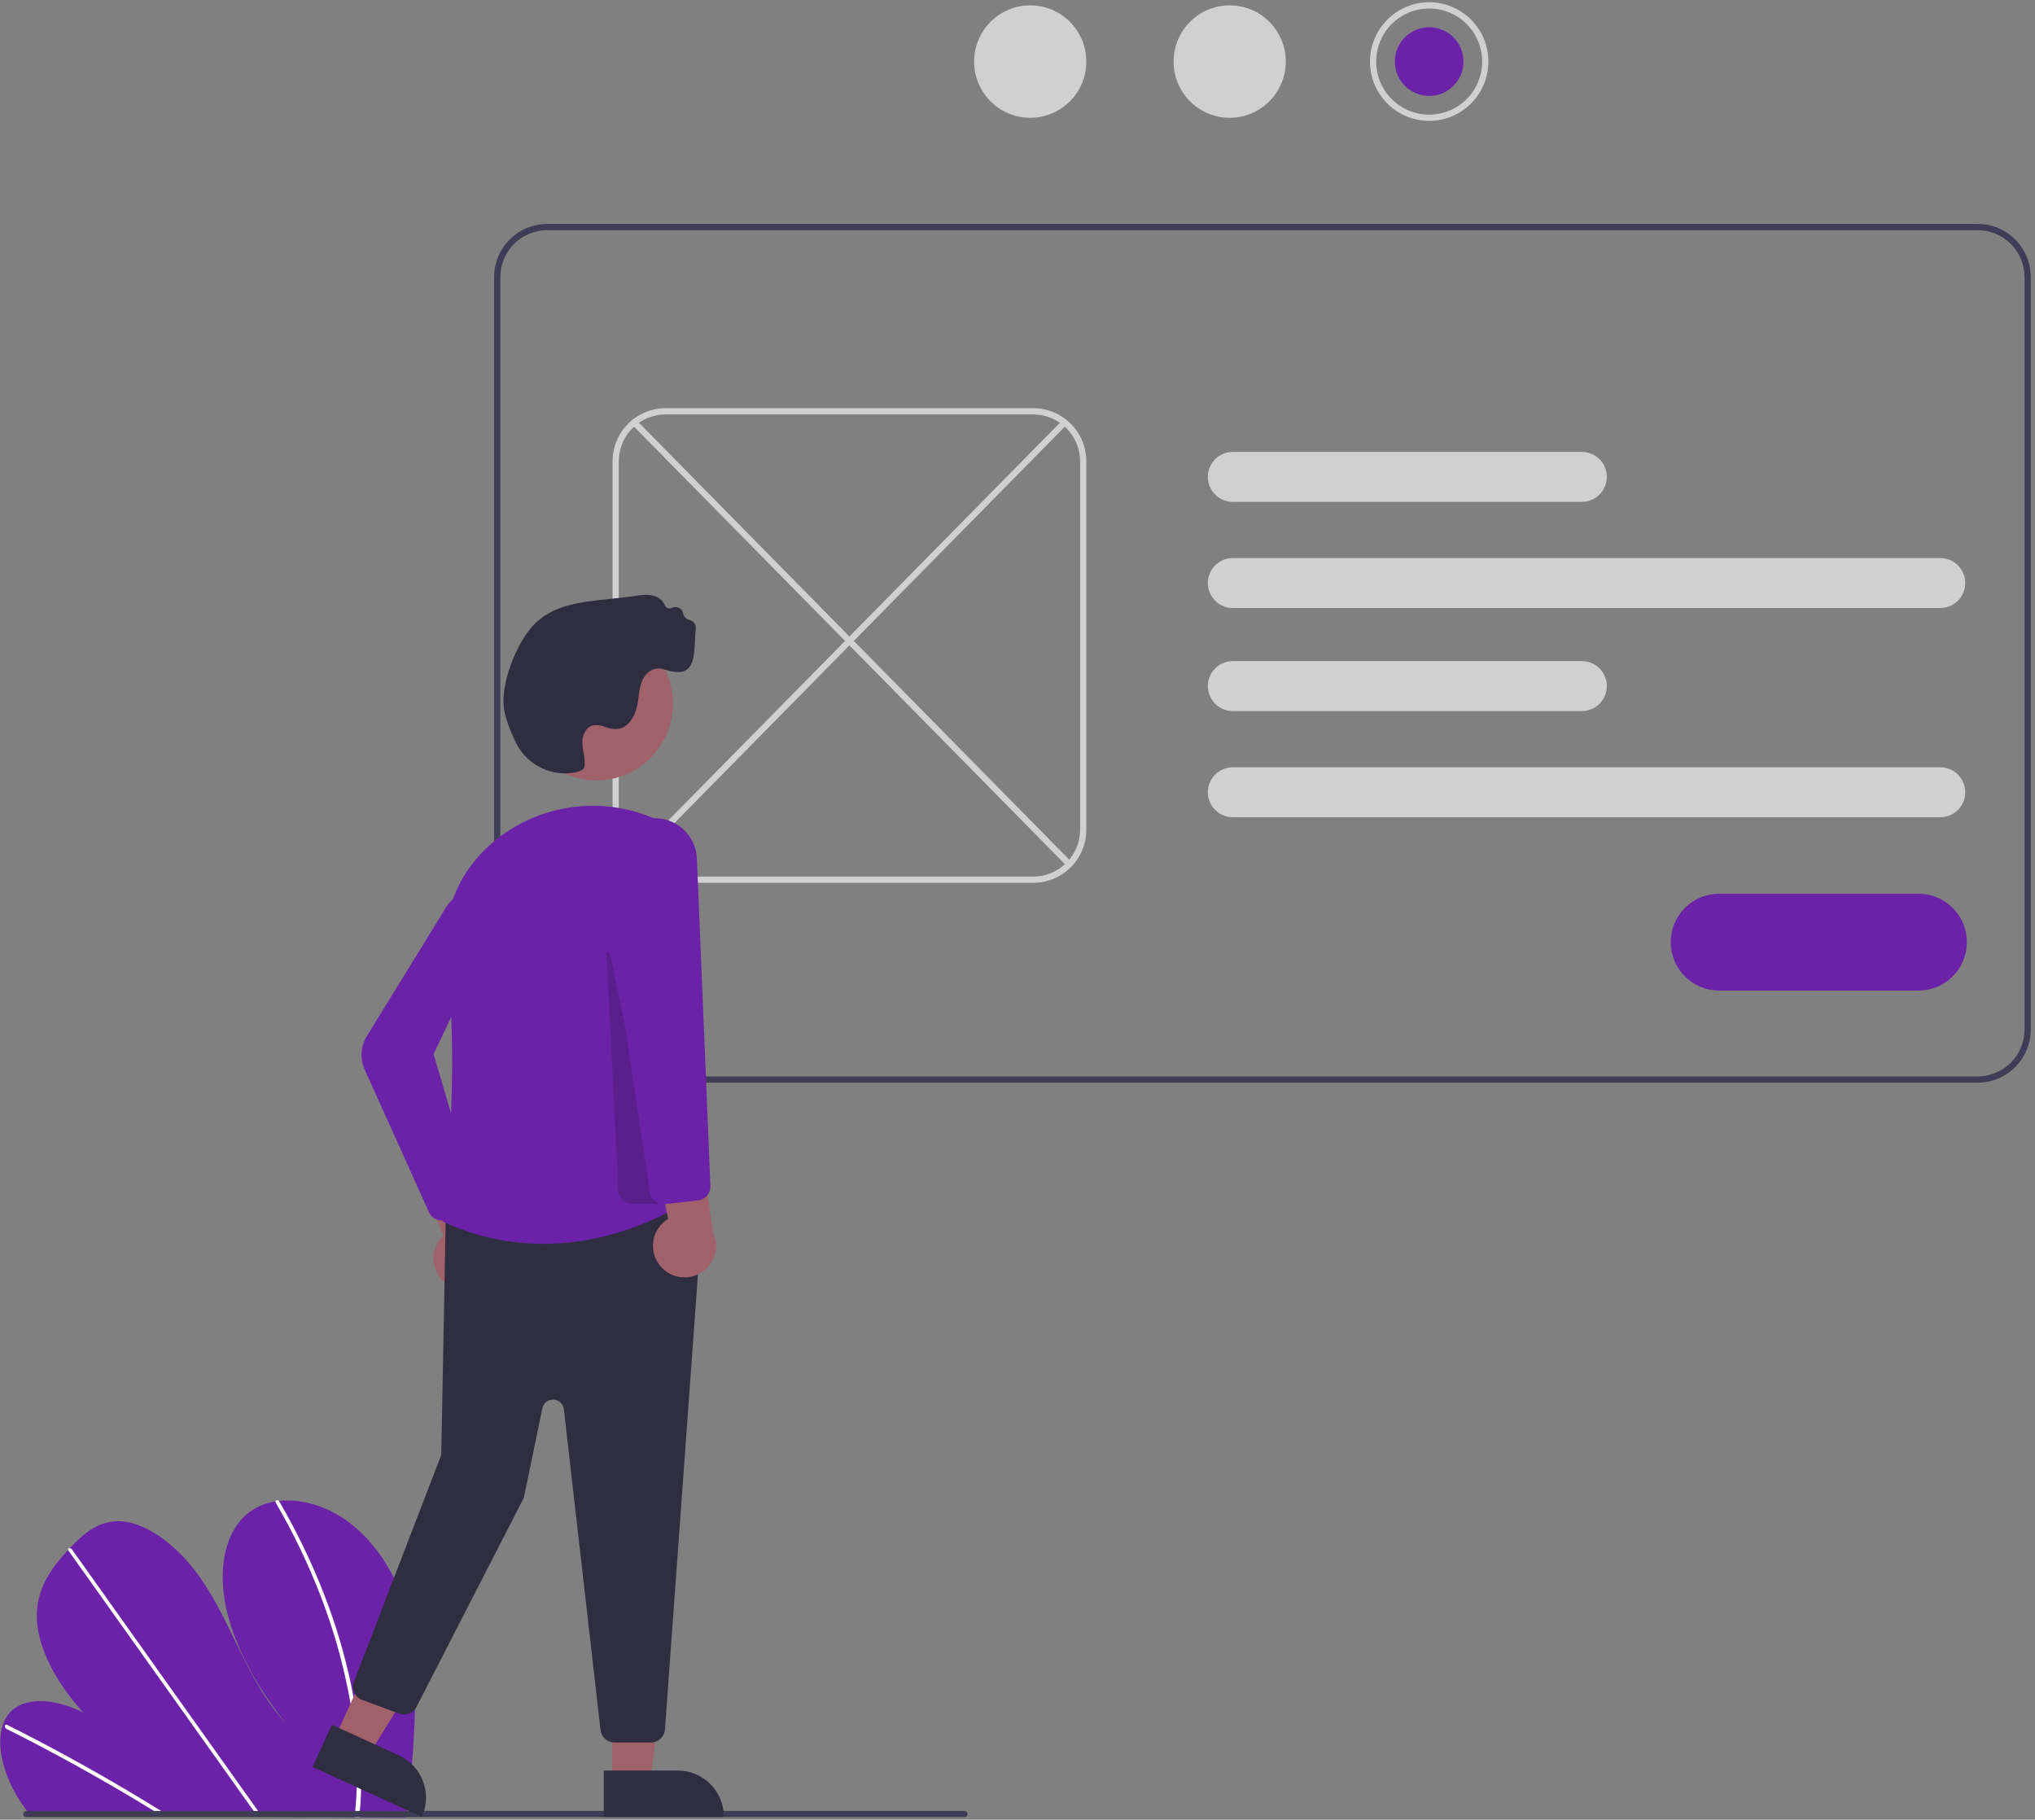 <svg width="454" height="406" viewBox="0 0 454 406" fill="none" xmlns="http://www.w3.org/2000/svg">
<rect x="0" y="0" width="454" height="406" fill="#808080" stroke="none"/>
<g clip-path="url(#clip0_763_252)">
<path d="M92.641 377.776C92.563 386.738 91.907 395.687 90.68 404.565C90.636 404.876 90.59 405.188 90.547 405.5L6.772 405.031C6.526 404.721 6.283 404.408 6.049 404.091C5.267 403.041 4.534 401.962 3.861 400.846C0.626 395.467 -0.854 389.169 0.629 384.824L0.656 384.757C0.976 383.805 1.481 382.927 2.141 382.171C5.524 378.356 12.365 378.992 18.572 382.072C13.005 375.966 8.571 368.261 8.234 361.383C7.904 354.675 11.405 349.882 15.203 345.81C15.327 345.675 15.452 345.544 15.576 345.413C15.637 345.346 15.701 345.283 15.761 345.215C18.724 342.112 22.178 339.052 27.178 339.422C32.661 339.829 38.74 344.43 43.003 349.792C47.265 355.151 50.098 361.238 52.969 367.178C55.844 373.115 58.954 379.204 63.567 384.278C57.319 376.36 52.281 367.351 50.42 358.589C48.559 349.827 50.197 341.412 55.766 337.285C57.456 336.071 59.413 335.28 61.471 334.979C61.711 334.939 61.955 334.907 62.203 334.878C67.358 334.29 73.513 336.077 78.749 340.346C84.516 345.048 88.515 352.017 90.504 358.633C92.493 365.249 92.705 371.619 92.641 377.776Z" fill="#6B21A8"/>
<path d="M37.831 405.205L36.229 405.196C35.72 404.877 35.209 404.562 34.696 404.251C34.378 404.05 34.056 403.857 33.735 403.659C28.421 400.408 23.074 397.289 17.694 394.303C12.319 391.314 6.917 388.464 1.487 385.75C1.343 385.688 1.226 385.576 1.156 385.436C1.085 385.295 1.066 385.134 1.101 384.981C1.107 384.961 1.116 384.942 1.128 384.925C1.204 384.783 1.373 384.723 1.62 384.845C2.286 385.18 2.956 385.514 3.622 385.856C9.066 388.616 14.486 391.513 19.884 394.548C25.277 397.582 30.64 400.75 35.973 404.052C36.085 404.12 36.197 404.192 36.309 404.26C36.818 404.575 37.322 404.89 37.831 405.205Z" fill="white"/>
<path d="M58.485 405.32L57.495 405.315C57.271 405.001 57.052 404.688 56.828 404.375C51.579 397 46.331 389.625 41.084 382.25C32.491 370.176 23.901 358.102 15.314 346.028C15.263 345.963 15.225 345.889 15.202 345.81C15.129 345.542 15.325 345.386 15.576 345.413C15.682 345.428 15.783 345.466 15.873 345.524C15.964 345.581 16.041 345.657 16.099 345.747C20.917 352.518 25.733 359.287 30.548 366.053C39.096 378.066 47.643 390.078 56.188 402.089C56.732 402.852 57.275 403.618 57.819 404.38C58.042 404.694 58.266 405.007 58.485 405.32Z" fill="white"/>
<path d="M80.554 399.557C80.504 401.229 80.393 402.875 80.249 404.506C80.221 404.818 80.193 405.13 80.165 405.442L79.126 405.436C79.157 405.124 79.189 404.812 79.217 404.5C79.437 402.144 79.593 399.762 79.614 397.315C79.641 390.53 78.981 383.76 77.644 377.109C76.222 369.948 74.181 362.924 71.544 356.117C68.775 348.938 65.438 341.993 61.563 335.348C61.49 335.24 61.457 335.109 61.471 334.979C61.514 334.682 61.908 334.594 62.203 334.878C62.261 334.933 62.311 334.997 62.352 335.067C62.831 335.893 63.302 336.721 63.764 337.552C67.496 344.234 70.691 351.203 73.317 358.394C75.819 365.223 77.722 372.257 79.004 379.417C80.206 386.06 80.725 392.808 80.554 399.557Z" fill="white"/>
<path d="M305.633 13.737C305.633 11.119 306.408 8.56 307.859 6.383C309.311 4.206 311.375 2.51 313.789 1.508C316.203 0.506 318.86 0.244 321.422 0.754C323.985 1.265 326.339 2.526 328.187 4.377C330.035 6.228 331.293 8.587 331.803 11.155C332.313 13.722 332.051 16.384 331.051 18.803C330.051 21.221 328.358 23.289 326.185 24.743C324.012 26.198 321.458 26.974 318.845 26.974C315.342 26.97 311.984 25.574 309.507 23.093C307.03 20.611 305.637 17.247 305.633 13.737ZM330.666 13.737C330.666 11.395 329.973 9.105 328.674 7.157C327.375 5.209 325.529 3.691 323.369 2.795C321.209 1.899 318.832 1.664 316.539 2.121C314.246 2.578 312.139 3.706 310.486 5.362C308.833 7.019 307.707 9.129 307.251 11.427C306.795 13.724 307.029 16.105 307.923 18.27C308.818 20.434 310.333 22.283 312.277 23.585C314.221 24.886 316.507 25.581 318.845 25.581C321.979 25.577 324.984 24.328 327.2 22.108C329.416 19.888 330.663 16.877 330.666 13.737Z" fill="#D0D0D0"/>
<path d="M318.845 21.401C323.07 21.401 326.494 17.97 326.494 13.737C326.494 9.505 323.07 6.074 318.845 6.074C314.621 6.074 311.196 9.505 311.196 13.737C311.196 17.97 314.621 21.401 318.845 21.401Z" fill="#6B21A8"/>
<path d="M274.341 26.277C281.254 26.277 286.858 20.663 286.858 13.737C286.858 6.811 281.254 1.197 274.341 1.197C267.428 1.197 261.824 6.811 261.824 13.737C261.824 20.663 267.428 26.277 274.341 26.277Z" fill="#D0D0D0"/>
<path d="M229.838 26.277C236.751 26.277 242.355 20.663 242.355 13.737C242.355 6.811 236.751 1.197 229.838 1.197C222.925 1.197 217.321 6.811 217.321 13.737C217.321 20.663 222.925 26.277 229.838 26.277Z" fill="#D0D0D0"/>
<path d="M441.23 241.554H122.055C118.921 241.55 115.916 240.302 113.7 238.081C111.484 235.861 110.237 232.85 110.233 229.71V61.809C110.237 58.669 111.484 55.658 113.7 53.438C115.916 51.217 118.921 49.968 122.055 49.965H441.23C444.364 49.968 447.369 51.217 449.585 53.438C451.801 55.658 453.048 58.669 453.051 61.809V229.71C453.048 232.85 451.801 235.861 449.585 238.081C447.369 240.302 444.364 241.55 441.23 241.554ZM122.055 51.358C119.289 51.361 116.638 52.463 114.683 54.422C112.727 56.382 111.627 59.038 111.624 61.809V229.71C111.627 232.481 112.727 235.137 114.683 237.096C116.638 239.055 119.289 240.158 122.055 240.161H441.23C443.995 240.158 446.647 239.055 448.602 237.096C450.558 235.137 451.658 232.481 451.661 229.71V61.809C451.658 59.038 450.558 56.382 448.602 54.422C446.647 52.463 443.995 51.361 441.23 51.358H122.055Z" fill="#3F3D56"/>
<path d="M230.533 196.966H148.48C145.345 196.962 142.341 195.713 140.124 193.493C137.908 191.273 136.662 188.262 136.658 185.122V102.913C136.662 99.773 137.908 96.763 140.124 94.542C142.341 92.322 145.345 91.073 148.48 91.069H230.533C233.667 91.073 236.672 92.322 238.888 94.542C241.105 96.763 242.351 99.773 242.355 102.913V185.122C242.351 188.262 241.105 191.273 238.888 193.493C236.672 195.713 233.667 196.962 230.533 196.966ZM148.48 92.463C145.714 92.466 143.063 93.568 141.107 95.527C139.152 97.486 138.052 100.142 138.049 102.913V185.122C138.052 187.893 139.152 190.549 141.107 192.508C143.063 194.467 145.714 195.569 148.48 195.573H230.533C233.299 195.569 235.95 194.467 237.905 192.508C239.861 190.549 240.961 187.893 240.964 185.122V102.913C240.961 100.142 239.861 97.486 237.905 95.527C235.95 93.568 233.299 92.466 230.533 92.463H148.48Z" fill="#D0D0D0"/>
<path d="M432.878 135.657H275.029C273.553 135.657 272.138 135.07 271.095 134.025C270.052 132.98 269.466 131.562 269.466 130.084C269.466 128.606 270.052 127.188 271.095 126.143C272.138 125.097 273.553 124.51 275.029 124.51H432.878C434.353 124.51 435.768 125.097 436.812 126.143C437.855 127.188 438.441 128.606 438.441 130.084C438.441 131.562 437.855 132.98 436.812 134.025C435.768 135.07 434.353 135.657 432.878 135.657Z" fill="#D0D0D0"/>
<path d="M352.91 111.97H275.029C273.553 111.97 272.138 111.383 271.095 110.338C270.052 109.293 269.466 107.875 269.466 106.397C269.466 104.919 270.052 103.501 271.095 102.456C272.138 101.41 273.553 100.823 275.029 100.823H352.91C354.386 100.823 355.801 101.41 356.844 102.456C357.887 103.501 358.473 104.919 358.473 106.397C358.473 107.875 357.887 109.293 356.844 110.338C355.801 111.383 354.386 111.97 352.91 111.97Z" fill="#D0D0D0"/>
<path d="M432.878 182.335H275.029C273.553 182.335 272.138 181.748 271.095 180.703C270.052 179.658 269.466 178.24 269.466 176.762C269.466 175.284 270.052 173.866 271.095 172.821C272.138 171.776 273.553 171.188 275.029 171.188H432.878C434.353 171.188 435.768 171.776 436.812 172.821C437.855 173.866 438.441 175.284 438.441 176.762C438.441 178.24 437.855 179.658 436.812 180.703C435.768 181.748 434.353 182.335 432.878 182.335Z" fill="#D0D0D0"/>
<path d="M352.91 158.648H275.029C273.553 158.648 272.138 158.061 271.095 157.016C270.052 155.97 269.466 154.553 269.466 153.074C269.466 151.596 270.052 150.179 271.095 149.133C272.138 148.088 273.553 147.501 275.029 147.501H352.91C354.386 147.501 355.801 148.088 356.844 149.133C357.887 150.179 358.473 151.596 358.473 153.074C358.473 154.553 357.887 155.97 356.844 157.016C355.801 158.061 354.386 158.648 352.91 158.648Z" fill="#D0D0D0"/>
<path d="M238.574 193.518C238.482 193.518 238.391 193.5 238.306 193.464C238.221 193.429 238.144 193.376 238.079 193.311L140.993 94.73C140.929 94.665 140.878 94.588 140.844 94.503C140.81 94.418 140.792 94.328 140.793 94.236C140.794 94.145 140.812 94.054 140.848 93.97C140.883 93.886 140.935 93.809 141 93.745C141.065 93.681 141.142 93.63 141.227 93.596C141.311 93.561 141.402 93.544 141.493 93.544C141.584 93.545 141.675 93.564 141.759 93.599C141.843 93.635 141.919 93.687 141.983 93.752L239.069 192.332C239.165 192.43 239.231 192.554 239.257 192.689C239.283 192.824 239.269 192.963 239.216 193.09C239.163 193.217 239.074 193.325 238.959 193.401C238.845 193.477 238.711 193.518 238.574 193.518Z" fill="#D0D0D0"/>
<path d="M140.438 193.518C140.3 193.518 140.166 193.477 140.052 193.401C139.938 193.325 139.849 193.217 139.796 193.09C139.743 192.963 139.729 192.824 139.755 192.689C139.781 192.554 139.846 192.43 139.943 192.332L237.025 93.752C237.089 93.686 237.166 93.634 237.25 93.599C237.334 93.563 237.424 93.544 237.516 93.543C237.607 93.543 237.698 93.56 237.783 93.595C237.867 93.629 237.944 93.68 238.009 93.744C238.074 93.808 238.126 93.885 238.162 93.969C238.197 94.054 238.216 94.144 238.216 94.236C238.217 94.327 238.2 94.418 238.165 94.503C238.131 94.588 238.08 94.665 238.015 94.73L140.933 193.31C140.868 193.376 140.791 193.429 140.706 193.464C140.621 193.5 140.53 193.518 140.438 193.518Z" fill="#D0D0D0"/>
<path d="M428.018 221.002H383.515C380.656 221.002 377.915 219.864 375.893 217.839C373.872 215.814 372.736 213.067 372.736 210.203C372.736 207.339 373.872 204.592 375.893 202.567C377.915 200.542 380.656 199.404 383.515 199.404H428.018C430.877 199.404 433.618 200.542 435.64 202.567C437.661 204.592 438.797 207.339 438.797 210.203C438.797 213.067 437.661 215.814 435.64 217.839C433.618 219.864 430.877 221.002 428.018 221.002Z" fill="#6B21A8"/>
<path d="M5.862 405.432H215.169C215.354 405.432 215.53 405.359 215.661 405.228C215.791 405.097 215.864 404.92 215.864 404.735C215.864 404.55 215.791 404.373 215.661 404.243C215.53 404.112 215.354 404.039 215.169 404.039H5.862C5.678 404.039 5.501 404.112 5.371 404.243C5.24 404.373 5.167 404.55 5.167 404.735C5.167 404.92 5.24 405.097 5.371 405.228C5.501 405.359 5.678 405.432 5.862 405.432Z" fill="#3F3D56"/>
<path d="M136.542 397.454L145.068 397.453L149.123 364.508L136.541 364.509L136.542 397.454Z" fill="#A0616A"/>
<path d="M161.509 405.384L134.716 405.385L134.715 395.013L151.156 395.013C153.902 395.013 156.535 396.105 158.476 398.05C160.418 399.995 161.509 402.633 161.509 405.384Z" fill="#2F2E41"/>
<path d="M74.686 387.778L82.44 391.327L99.792 363.049L88.347 357.812L74.686 387.778Z" fill="#A0616A"/>
<path d="M94.106 405.385L69.734 394.233L74.035 384.799L88.99 391.642C91.487 392.785 93.429 394.875 94.389 397.452C95.348 400.03 95.246 402.883 94.106 405.385Z" fill="#2F2E41"/>
<path d="M99.511 286.371C98.694 285.756 98.022 284.968 97.542 284.064C97.062 283.159 96.786 282.161 96.733 281.138C96.68 280.115 96.851 279.093 97.235 278.144C97.619 277.194 98.205 276.341 98.954 275.643L88.933 252.862L101.664 255.023L109.229 276.326C110.315 277.664 110.873 279.354 110.799 281.077C110.724 282.799 110.021 284.435 108.823 285.673C107.625 286.911 106.016 287.666 104.3 287.795C102.583 287.924 100.88 287.417 99.511 286.371Z" fill="#A0616A"/>
<path d="M133.976 385.988L125.797 314.422C125.731 313.846 125.463 313.313 125.04 312.917C124.617 312.522 124.067 312.29 123.489 312.264C122.911 312.238 122.343 312.419 121.886 312.774C121.429 313.13 121.114 313.637 120.996 314.204L116.942 333.777C116.884 334.054 116.79 334.322 116.66 334.573L92.926 380.812C92.576 381.492 91.99 382.021 91.278 382.299C90.567 382.576 89.778 382.584 89.061 382.319L80.808 379.273C80.419 379.129 80.062 378.909 79.758 378.626C79.454 378.343 79.21 378.002 79.039 377.624C78.868 377.245 78.774 376.836 78.762 376.42C78.75 376.005 78.821 375.591 78.97 375.203L98.291 325.005C98.394 324.74 98.449 324.458 98.454 324.174L99.441 271.758C99.456 270.99 99.751 270.254 100.272 269.689C100.793 269.125 101.502 268.772 102.266 268.697L153.539 263.686C153.992 263.641 154.45 263.697 154.88 263.848C155.31 263.999 155.702 264.243 156.028 264.562C156.354 264.881 156.607 265.267 156.769 265.694C156.93 266.121 156.997 266.578 156.964 267.033L148.35 385.859C148.29 386.648 147.936 387.386 147.357 387.925C146.779 388.464 146.019 388.764 145.229 388.767H137.085C136.317 388.767 135.575 388.484 135.002 387.972C134.428 387.459 134.063 386.753 133.976 385.988Z" fill="#2F2E41"/>
<path d="M133.03 174.123C142.463 174.123 150.109 166.462 150.109 157.011C150.109 147.561 142.463 139.9 133.03 139.9C123.598 139.9 115.951 147.561 115.951 157.011C115.951 166.462 123.598 174.123 133.03 174.123Z" fill="#A0616A"/>
<path d="M147.831 183.47C147.363 183.247 146.899 183.031 146.438 182.825C140.83 180.297 134.651 179.313 128.537 179.975C122.423 180.636 116.596 182.919 111.656 186.588C102.559 193.376 98.175 203.596 99.627 214.627C102.687 237.877 99.183 269.417 98.819 272.558C126.895 285.493 151.527 269.23 153.714 267.719L147.831 183.47Z" fill="#6B21A8"/>
<path d="M98.055 272.259C97.543 272.177 97.06 271.969 96.648 271.654C96.237 271.339 95.91 270.926 95.698 270.453L81.366 238.639C80.829 237.448 80.592 236.144 80.676 234.841C80.759 233.537 81.161 232.274 81.846 231.163L99.445 202.552C99.999 201.521 100.852 200.683 101.89 200.148C102.929 199.613 104.106 199.406 105.265 199.554C106.423 199.702 107.51 200.199 108.381 200.979C109.253 201.758 109.868 202.784 110.145 203.921C110.46 205.216 110.32 206.581 109.749 207.785L96.73 235.176L105.287 264.192C105.438 264.71 105.454 265.259 105.332 265.786C105.21 266.312 104.956 266.799 104.592 267.198L100.856 271.282C100.564 271.602 100.208 271.858 99.812 272.033C99.415 272.208 98.987 272.299 98.553 272.299C98.386 272.298 98.22 272.285 98.055 272.259Z" fill="#6B21A8"/>
<path opacity="0.2" d="M137.949 265.61L135.3 212.522L135.987 212.433L147.898 268.588H141.074C140.271 268.589 139.499 268.28 138.917 267.725C138.335 267.171 137.989 266.414 137.949 265.61Z" fill="#1C1B1A"/>
<path d="M147.388 282.55C146.717 281.777 146.223 280.867 145.94 279.883C145.658 278.898 145.595 277.864 145.755 276.852C145.915 275.841 146.294 274.876 146.866 274.028C147.439 273.179 148.19 272.466 149.066 271.94L143.984 247.57L155.99 252.333L158.976 274.745C159.761 276.279 159.957 278.049 159.527 279.718C159.097 281.388 158.07 282.842 156.642 283.804C155.214 284.766 153.483 285.17 151.777 284.938C150.072 284.707 148.51 283.857 147.388 282.55Z" fill="#A0616A"/>
<path d="M144.989 265.987L134.956 198.971L134.946 198.908L136.886 189.969C137.372 187.73 138.655 185.745 140.497 184.385C142.338 183.026 144.61 182.385 146.889 182.583C149.168 182.78 151.297 183.803 152.877 185.46C154.458 187.116 155.382 189.293 155.476 191.583L158.487 264.583C158.517 265.376 158.248 266.15 157.732 266.752C157.216 267.354 156.493 267.738 155.706 267.828L148.429 268.639C148.312 268.652 148.194 268.658 148.076 268.658C147.327 268.659 146.603 268.389 146.037 267.899C145.47 267.408 145.098 266.73 144.989 265.987Z" fill="#6B21A8"/>
<path d="M126.011 172.551C123.688 172.531 121.418 171.853 119.463 170.594C117.509 169.335 115.951 167.548 114.968 165.439C113.385 162.083 112.506 159.411 112.354 157.494C111.945 152.343 114.85 144.25 118.696 139.82C122.916 134.961 129.595 134.283 136.055 133.627C137.819 133.448 139.644 133.263 141.372 132.994C142.853 132.763 144.698 132.476 146.266 133.059C146.719 133.225 147.133 133.483 147.484 133.815C147.834 134.147 148.114 134.547 148.305 134.991C148.366 135.147 148.459 135.289 148.577 135.408C148.696 135.526 148.837 135.619 148.992 135.681C149.127 135.733 149.27 135.756 149.414 135.749C149.558 135.742 149.699 135.706 149.827 135.642C150.09 135.508 150.38 135.438 150.674 135.438C150.968 135.438 151.258 135.508 151.52 135.641C151.752 135.758 151.953 135.928 152.106 136.137C152.26 136.347 152.362 136.59 152.404 136.846C152.431 137.022 152.485 137.192 152.565 137.352C152.7 137.599 152.886 137.815 153.111 137.986C153.336 138.156 153.594 138.277 153.868 138.34C154.288 138.434 154.658 138.678 154.91 139.026C155.162 139.374 155.279 139.803 155.238 140.231C155.134 141.11 155.089 142.058 155.047 142.976C154.885 146.428 154.719 149.997 151.255 149.939C150.369 149.903 149.492 149.747 148.647 149.478C147.393 149.129 146.402 148.852 145.067 149.686C143.014 150.968 142.679 153.647 142.383 156.012L142.331 156.425C141.986 159.129 140.56 162.383 137.676 162.655C136.76 162.685 135.848 162.527 134.996 162.19C134.12 161.801 133.147 161.684 132.204 161.854C130.62 162.307 129.858 164.202 129.923 165.84C129.966 166.511 130.051 167.179 130.18 167.838C130.413 168.883 130.488 169.957 130.401 171.024C130.319 171.674 129.575 172.101 128.059 172.371C127.383 172.491 126.697 172.551 126.011 172.551Z" fill="#2F2E41"/>
</g>
<defs>
<clipPath id="clip0_763_252">
<rect width="453" height="405" fill="white" transform="translate(0.052 0.5)"/>
</clipPath>
</defs>
</svg>
